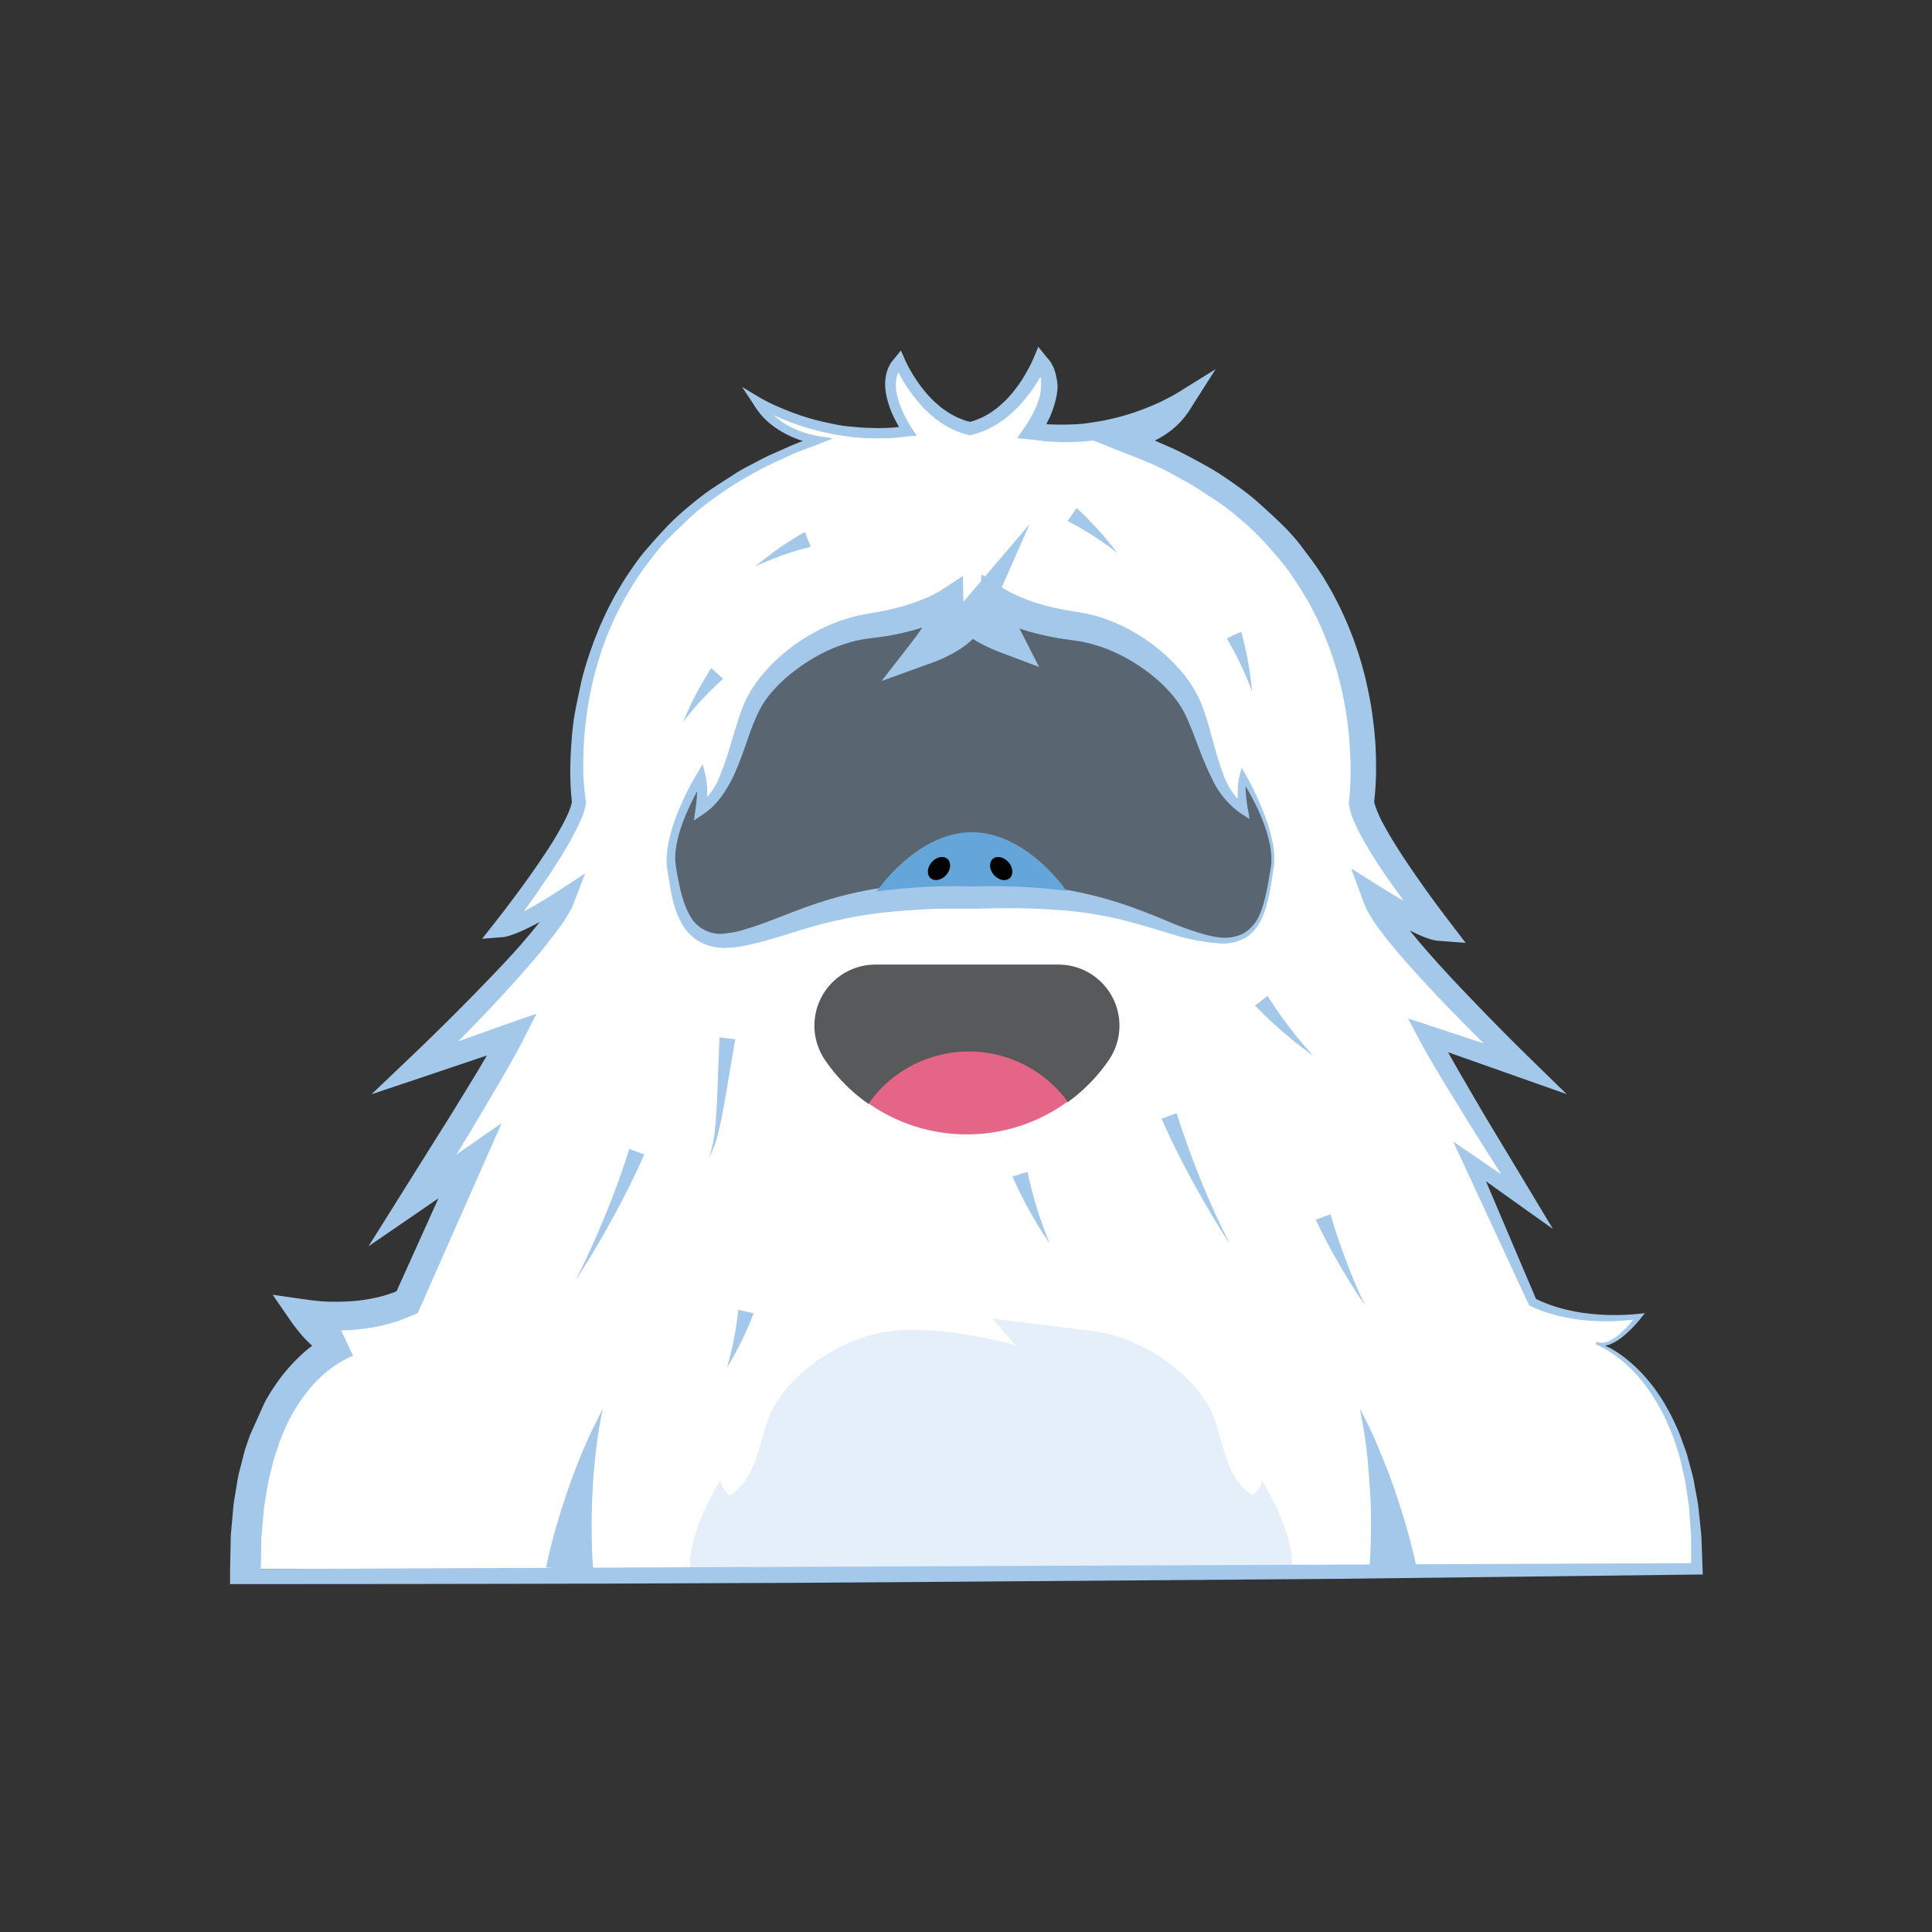 <svg viewBox="0 0 192 192" xmlns="http://www.w3.org/2000/svg" width="192" height="192"><rect x="0" y="0" width="192" height="192" fill="#333333" stroke="none"/><g transform="rotate(0 3.14 2.18) translate(22.86 34.467) scale(0.595)"><defs><style>.cls-1,.cls-3,.cls-8{fill:#a4c8e9;}.cls-2{fill:#fff;}.cls-3{opacity:0.34;}.cls-4{fill:#64a6da;}.cls-5{fill:#010202;}.cls-6{fill:#58595b;}.cls-7{fill:#e46586;}.cls-8{opacity:0.3;}</style></defs><title>-</title><path class="cls-1" d="M91,101.2a1.94,1.94,0,0,0-.44-.44c-.13-.09-.25-.13-.29-.17s0-.11,0-.21a.43.43,0,0,0-.26-.21l.36-.24c.27.09.34.13.32.29A1.39,1.39,0,0,0,91,101.2Zm0,.06a1.27,1.27,0,0,1-.53-.21,1.32,1.32,0,0,1-.53-.89l.36-.24a.65.65,0,0,0,.16.39,2.85,2.85,0,0,1,.42.38.88.88,0,0,1,.14.42C91.07,101.22,91.05,101.28,91,101.26Z"></path><path class="cls-1" d="M157.76,100.08a1.42,1.42,0,0,0-.22.5,1.36,1.36,0,0,0,0,.26s-.08,0-.15,0a.27.27,0,0,0-.06.25l-.35-.26c0-.23-.05-.27.08-.26A1,1,0,0,0,157.76,100.08Zm0-.07c0-.06.12.12.07.43a1,1,0,0,1-.57.67l-.35-.26a.44.44,0,0,0,.26-.21,2,2,0,0,1,.18-.45.57.57,0,0,1,.31-.2C157.78,100,157.83,100,157.8,100Z"></path><path class="cls-2" d="M228.18,166.38c2.81,1.51,7.17-4.44,7.17-4.44s-9.83,1.56-17.82-2.35l-10.45-23.52,9.58,6.69S203.05,121,200,115l16.13,5.52S192.47,97.8,191,91.75c0,0,8.57,5.54,11.09,5.54,0,0-12.6-16.13-13.11-21.18,0,0,6.55-44.36-39.82-60.49,0,0,7.06-1,10.08-6.55a40.47,40.47,0,0,1-25.2,5s5.42-7.69,1.39-11.72c0,0-3.93,9.55-11.78,11.26-7.85-1.71-11.78-11.26-11.78-11.26-4,4,1.39,11.72,1.39,11.72a40.47,40.47,0,0,1-25.2-5c3,5.55,10.08,6.55,10.08,6.55C51.7,31.75,58.25,76.1,58.25,76.1c-.5,5-13.11,21.17-13.11,21.17,2.52,0,11.09-5.55,11.09-5.55-1.51,6-25.2,28.72-25.2,28.72l16.13-5.56c-3,6-16.63,27.69-16.63,27.69L40.11,136,29.56,159.59c-7.89,3.62-17.33,1.92-17.33,1.92s4.36,6.38,7.17,4.87c-1,.42-17.19,6.37-16.8,37.74H245C245.37,172.75,229.21,166.8,228.18,166.38Zm-54.1-79.44c-1,5.8-1.46,14.24-11.41,11.85s-15.7-7.56-38.38-7.06c-22.68-.5-28.8,4.66-38.75,7.06s-10.78-6-11.78-11.85,4.91-15.25,4.91-15.25a20,20,0,0,1,0,5.67c5.17-3.4,6.16-12.85,8.94-18S98.16,47.75,107,46.62s13.25-4.16,13.25-4.16c.19,2.27-4.44,8.32-4.44,8.32,5.94-2.19,7.87-5.14,8.36-6.11a.69.69,0,0,1,.15-.32,3.27,3.27,0,0,1-.15.32c-.12.61.32,2.07,5.68,4,0,0-2.22-4-2-6.26,0,0,4.33,3,13.15,4.16s16.56,7.56,19.34,12.73S164,74,169.2,77.37c0,0-.52-3.78,0-5.67C169.18,71.69,175.09,81.15,174.08,86.94Z"></path><path class="cls-1" d="M245.95,204.13l-.2-5.52-.28-2.75c-.11-.91-.17-1.83-.31-2.74l-.5-2.72a22.39,22.39,0,0,0-.59-2.7l-.72-2.67c-.28-.88-.62-1.74-.93-2.61a21.06,21.06,0,0,0-1.07-2.55,22.22,22.22,0,0,0-1.25-2.47,25.85,25.85,0,0,0-1.44-2.37A24.81,24.81,0,0,0,237,172.8a25.37,25.37,0,0,0-3.95-3.88,20.94,20.94,0,0,0-2.29-1.56c-.35-.21-.74-.35-1.1-.54a3.75,3.75,0,0,0,.8-.2,8.28,8.28,0,0,0,2-1.17,20,20,0,0,0,3.22-3.26l.63-.79-1,.11a38.34,38.34,0,0,1-8.95-.11c-.74-.09-1.47-.22-2.2-.37s-1.45-.32-2.16-.53a21.72,21.72,0,0,1-2.1-.71,18.23,18.23,0,0,1-1.77-.77l-8.36-19.65,6.19,4.42,5,3.55-3.17-5.27-8.35-13.86-4.08-7c-.64-1.13-1.29-2.26-1.92-3.39l12.2,4.31,7.61,2.69-5.8-5.66c-4.55-4.44-9-9-13.36-13.64-2.16-2.33-4.29-4.68-6.29-7.11-.26-.31-.51-.63-.76-.94.42.22.85.43,1.29.63s1,.46,1.61.66a7.85,7.85,0,0,0,.93.29,6,6,0,0,0,1.23.18l4.28.32-2.71-3.54c-2.5-3.26-4.93-6.64-7.22-10.05-1.13-1.71-2.24-3.44-3.23-5.19-.48-.87-1-1.75-1.35-2.62a10.37,10.37,0,0,1-.51-1.26,4.61,4.61,0,0,1-.26-.92,47.79,47.79,0,0,0,.31-4.78c0-1.7,0-3.39-.12-5.08s-.31-3.37-.54-5-.57-3.34-.94-5-.84-3.29-1.34-4.91l-.83-2.41-.94-2.37c-.68-1.56-1.38-3.11-2.19-4.61-.38-.76-.81-1.5-1.25-2.23s-.85-1.47-1.35-2.17c-.93-1.43-2-2.79-3-4.12s-2.18-2.62-3.4-3.8S173,27.14,171.73,26s-2.63-2.15-4-3.12-2.78-1.93-4.26-2.76-2.95-1.64-4.45-2.4-3-1.37-4.56-2.06c.46-.23.91-.48,1.35-.75a14.83,14.83,0,0,0,1.43-1,13.94,13.94,0,0,0,1.31-1.18,11.39,11.39,0,0,0,1.16-1.36,14.09,14.09,0,0,0,1-1.51l3.91-6.13L158.3,7.65c-.37.23-.85.51-1.3.74s-.92.47-1.39.71q-1.42.67-2.89,1.24a39.23,39.23,0,0,1-6,1.8c-1,.25-2.06.38-3.1.55s-2.08.25-3.13.27a30.92,30.92,0,0,1-3.14,0c-.35,0-.69,0-1-.07.17-.33.34-.66.5-1a16.25,16.25,0,0,0,1.11-3.27,11.31,11.31,0,0,0,.26-1.78A8.42,8.42,0,0,0,138,5a5.1,5.1,0,0,0-.24-.95,3.53,3.53,0,0,0-.38-.92,4.22,4.22,0,0,0-.52-.85l-.64-.76L135,0l-.8,1.91c-.23.56-.54,1.19-.86,1.77s-.66,1.17-1,1.73a23.44,23.44,0,0,1-2.44,3.16,18.11,18.11,0,0,1-1.44,1.35,6.78,6.78,0,0,1-.77.61c-.27.18-.52.39-.8.56l-.84.48a8.26,8.26,0,0,1-.87.41,9.39,9.39,0,0,1-1.59.55A9.18,9.18,0,0,1,122,12a8.32,8.32,0,0,1-.89-.39l-.86-.47c-.28-.16-.54-.36-.82-.54a6.86,6.86,0,0,1-.79-.59,18.23,18.23,0,0,1-1.48-1.33,22.14,22.14,0,0,1-2.53-3.15c-.38-.56-.73-1.14-1.06-1.73s-.65-1.21-.9-1.79l-.62-1.4-.89,1.1-.6.73a3.91,3.91,0,0,0-.48.81,3.24,3.24,0,0,0-.35.87,4.72,4.72,0,0,0-.22.9,8,8,0,0,0-.07,1.79,10.87,10.87,0,0,0,.27,1.71,15.77,15.77,0,0,0,1.13,3.17c.28.58.58,1.14.9,1.69-.61.07-1.22.14-1.84.15a31.45,31.45,0,0,1-3.19,0c-1.07,0-2.13-.14-3.19-.22s-2.12-.28-3.16-.51a40,40,0,0,1-6.17-1.73q-1.51-.56-3-1.22A30.78,30.78,0,0,1,88.4,8.43L85.52,6.7l1.81,2.72a13.16,13.16,0,0,0,.92,1.38,10.43,10.43,0,0,0,1.09,1.25,12.92,12.92,0,0,0,1.24,1.08,13.8,13.8,0,0,0,1.35.92,18.16,18.16,0,0,0,2.92,1.4c.28.1.56.19.84.28-.83.31-1.65.62-2.47,1-1.5.7-3.05,1.28-4.51,2.07s-3,1.5-4.35,2.39-2.8,1.77-4.17,2.71-2.65,2-3.92,3.06-2.49,2.2-3.63,3.42-2.24,2.46-3.32,3.72-2,2.64-2.93,4c-.48.68-.89,1.4-1.32,2.12s-.85,1.43-1.23,2.17c-.8,1.46-1.49,3-2.15,4.5l-.93,2.32-.83,2.35c-.51,1.59-1,3.18-1.35,4.8s-.7,3.25-1,4.9-.45,3.3-.57,5-.19,3.33-.18,5A46,46,0,0,0,57.1,76a6.82,6.82,0,0,1-.34,1.19,11.3,11.3,0,0,1-.57,1.34c-.41.9-.92,1.78-1.42,2.67-1,1.77-2.17,3.49-3.33,5.2-2.34,3.41-4.83,6.75-7.39,10l-1.95,2.47,3-.24a5.51,5.51,0,0,0,1.09-.15,7.37,7.37,0,0,0,.88-.26c.56-.19,1.06-.4,1.57-.62,1-.44,1.95-.93,2.89-1.43l.19-.11c-.67.86-1.36,1.71-2.08,2.54-2,2.4-4.21,4.72-6.4,7-4.4,4.58-8.94,9.08-13.54,13.46l-6.07,5.78,8-2.68,11.28-3.8-1.47,2.49-4.2,6.87-8.56,13.66-5.55,8.85,8.62-5.91,3.06-2.1-7,15.53a9.55,9.55,0,0,1-1.08.4,19.63,19.63,0,0,1-1.92.56c-.65.16-1.32.29-2,.4s-1.35.2-2,.25a35,35,0,0,1-4.13.12c-.69,0-1.38-.06-2.07-.12l-1-.11-1-.14-5.49-.78,3.09,4.48c.28.4.51.71.78,1.06s.53.66.81,1a20.86,20.86,0,0,0,1.83,1.89l.1.08-.56.42a29.51,29.51,0,0,0-5.94,6.65,27.73,27.73,0,0,0-1.5,2.52l-2.38,5.31c-.31.91-.65,1.82-.93,2.73l-.71,2.78a22.66,22.66,0,0,0-.58,2.8l-.47,2.81c-.13.94-.19,1.88-.28,2.82l-.25,2.82-.12,5.62L0,206.65H2.59q30.3,0,60.6-.08l30.3-.12,30.3-.21,60.6-.46,60.6-.72h1Zm-240.81,0,.1-5.29.23-2.62c.09-.87.14-1.75.25-2.61L6.15,191a21.21,21.21,0,0,1,.51-2.55l.62-2.52c.25-.82.55-1.62.81-2.44A18.66,18.66,0,0,1,9,181.11a19.68,19.68,0,0,1,1.1-2.29,27.33,27.33,0,0,1,2.72-4.2,22.54,22.54,0,0,1,3.42-3.52,18.19,18.19,0,0,1,2-1.4,13.07,13.07,0,0,1,2.09-1.08v0l.23-.08-2-4.26c.91,0,1.82-.07,2.73-.16s1.57-.18,2.35-.31,1.56-.29,2.34-.49,1.55-.41,2.31-.69,1.51-.6,2.27-.9l.77-.31.38-.85,10.46-23.67,3.2-7.25-6.49,4.52-1.06.74c1-1.65,2-3.29,3-4.95l4.13-7c1.36-2.35,2.71-4.67,4-7.18l2.23-4.38L46.52,113l-8.39,3c2.58-2.63,5.14-5.28,7.64-8,2.17-2.38,4.33-4.77,6.38-7.29,1-1.25,2-2.53,3-3.89a21.89,21.89,0,0,0,1.38-2.13,10.2,10.2,0,0,0,.64-1.17l.54-1.39,1.6-4.17-3.88,2.54c-1.7,1.11-3.46,2.2-5.23,3.19l-1.13.61c1.53-2.12,3-4.25,4.47-6.43,1.15-1.77,2.29-3.54,3.33-5.41.51-.94,1-1.87,1.47-2.88A13.5,13.5,0,0,0,59,78a9.69,9.69,0,0,0,.44-1.77l0-.09,0-.19A43.16,43.16,0,0,1,59,71.19c0-1.6,0-3.22.09-4.82s.26-3.21.46-4.81.51-3.18.84-4.76.77-3.13,1.23-4.67,1-3.06,1.63-4.55,1.29-3,2.05-4.37c.35-.72.76-1.42,1.17-2.11s.8-1.4,1.27-2.06c.86-1.36,1.83-2.65,2.81-3.92s2-2.5,3.19-3.63,2.3-2.26,3.5-3.34,2.48-2.06,3.8-3,2.64-1.86,4-2.67,2.8-1.61,4.24-2.36,2.94-1.37,4.4-2.06,3-1.17,4.53-1.76l2.49-1-2.63-.43a13.12,13.12,0,0,1-1.42-.32c-.48-.13-1-.29-1.42-.46a15.39,15.39,0,0,1-2.66-1.3A12.32,12.32,0,0,1,91.47,12c-.23-.19-.45-.39-.67-.59.93.43,1.87.83,2.83,1.19A41.59,41.59,0,0,0,100,14.43c1.08.26,2.19.39,3.29.56s2.21.25,3.33.26a33.1,33.1,0,0,0,3.34,0c1.12,0,2.22-.2,3.33-.29l1.42-.12-.83-1.24A19.5,19.5,0,0,1,112.44,11a14,14,0,0,1-1-2.82,9.08,9.08,0,0,1-.22-1.43,6.19,6.19,0,0,1,.07-1.38,3,3,0,0,1,.16-.64,1.79,1.79,0,0,1,.19-.47l.26.5q.52,1,1.12,1.87a27.23,27.23,0,0,0,2.7,3.46,20.2,20.2,0,0,0,1.62,1.52,8.29,8.29,0,0,0,.88.69c.31.21.6.45.92.64l1,.57a10.27,10.27,0,0,0,1,.48,14.65,14.65,0,0,0,2.17.73l.22.07.24-.07A14.71,14.71,0,0,0,126,14a10.35,10.35,0,0,0,1-.46l1-.55c.33-.19.63-.42.94-.63a8.4,8.4,0,0,0,.9-.68,20.4,20.4,0,0,0,1.66-1.5,25.79,25.79,0,0,0,2.78-3.44c.38-.56.74-1.14,1.07-1.73a1.22,1.22,0,0,1,.08.38,5.83,5.83,0,0,1,0,1.29A8.71,8.71,0,0,1,135.31,8a13.59,13.59,0,0,1-1,2.72c-.21.44-.45.88-.69,1.31s-.52.87-.77,1.23l-1.39,2,2.34.23c1.13.11,2.25.31,3.38.35a33.67,33.67,0,0,0,3.4.06c1.14,0,2.26-.13,3.39-.22l.32,0,4.24,1.7c1.48.6,3,1.15,4.46,1.77s2.93,1.28,4.31,2.06,2.81,1.48,4.14,2.35,2.66,1.71,4,2.63,2.5,1.93,3.71,2.95,2.34,2.11,3.41,3.27,2.1,2.35,3.1,3.55,1.89,2.51,2.73,3.84c.45.64.84,1.33,1.24,2s.8,1.35,1.15,2.06c.75,1.38,1.39,2.82,2,4.26l.86,2.2.76,2.24c.46,1.51.88,3,1.24,4.57s.64,3.1.87,4.66.4,3.14.5,4.72.17,3.16.15,4.73a42.72,42.72,0,0,1-.27,4.62l0,.36,0,.16a10.47,10.47,0,0,0,.5,2,14.25,14.25,0,0,0,.68,1.63c.24.51.48,1,.75,1.5s.51,1,.79,1.43c1.08,1.88,2.25,3.65,3.43,5.41,1,1.42,2,2.8,3,4.18-1.33-.76-2.66-1.54-3.94-2.35l-4.85-3.06,1.91,5.17c.18.49.38,1,.58,1.47a10.42,10.42,0,0,0,.67,1.2A22.12,22.12,0,0,0,191.75,97c1,1.36,2,2.63,3.07,3.87,2.09,2.5,4.28,4.87,6.49,7.21,2.66,2.82,5.38,5.56,8.12,8.28l-8.88-2.93-3.8-1.26,1.85,3.49c1.31,2.48,2.7,4.78,4.1,7.11l4.25,6.92,5.38,8.53-4.57-3.12-3.46-2.36,1.75,3.77,10.82,23.35.13.28.22.09c.73.29,1.43.65,2.18.88a23.1,23.1,0,0,0,2.24.68c.75.19,1.51.35,2.28.48s1.53.24,2.3.31a37.21,37.21,0,0,0,8.15-.1,18.51,18.51,0,0,1-2.3,2.44,7.7,7.7,0,0,1-1.8,1.16,3.43,3.43,0,0,1-1,.26l-.47,0-.53-.18-.17.44a15.27,15.27,0,0,1,2.37,1.27,20.31,20.31,0,0,1,2.16,1.59,24.59,24.59,0,0,1,3.68,3.9,25.73,25.73,0,0,1,1.53,2.21,24.89,24.89,0,0,1,1.33,2.33,21.3,21.3,0,0,1,1.13,2.43,20.12,20.12,0,0,1,1,2.51c.27.85.57,1.7.82,2.56l.61,2.62a21.48,21.48,0,0,1,.5,2.64l.4,2.66c.11.89.15,1.79.22,2.69l.19,2.69,0,4.45Z"></path><path class="cls-1" d="M174.32,87c-.46,2.75-.73,5.6-1.9,8.26a7.44,7.44,0,0,1-2.73,3.39,7.64,7.64,0,0,1-4.28,1A34.31,34.31,0,0,1,157,98c-2.71-.8-5.38-1.64-8.06-2.3a62.94,62.94,0,0,0-8.11-1.42c-2.73-.26-5.47-.43-8.23-.49s-5.45,0-8.34.06l-4.21,0c-1.37,0-2.73,0-4.1.11-2.74.14-5.47.36-8.18.69a81.07,81.07,0,0,0-8,1.52c-2.66.65-5.29,1.51-8,2.34-1.35.42-2.74.81-4.13,1.15-.74.15-1.34.33-2.18.47a14.92,14.92,0,0,1-2.19.24,8.75,8.75,0,0,1-4.69-.93A8,8,0,0,1,75.27,96c-1.44-2.74-1.72-5.65-2.19-8.4L73,87.11l-.06-.58a6.41,6.41,0,0,1,0-1.1,14.28,14.28,0,0,1,.22-2.25A27.4,27.4,0,0,1,74.31,79,46.59,46.59,0,0,1,78,71.29l.94-1.59.46,1.8a11.81,11.81,0,0,1,.29,3.05c0,1-.07,1.94-.18,2.93l-1.33-.83A12.12,12.12,0,0,0,82,71.19c.89-2.17,1.53-4.48,2.24-6.82.35-1.17.72-2.36,1.15-3.55a19,19,0,0,1,1.68-3.51,23.67,23.67,0,0,1,2.37-3.16,29.87,29.87,0,0,1,2.75-2.71,29,29,0,0,1,3.07-2.34,33,33,0,0,1,3.36-1.93,28,28,0,0,1,3.6-1.5,23.77,23.77,0,0,1,3.82-1c1.24-.23,2.43-.41,3.51-.65s2.25-.51,3.34-.86A32.14,32.14,0,0,0,116.12,42a19.5,19.5,0,0,0,2.82-1.44l3.47-2.29.08,4a5.57,5.57,0,0,1-.06,1.17,6.71,6.71,0,0,1-.21.87,12.72,12.72,0,0,1-.53,1.4c-.38.84-.8,1.6-1.23,2.34s-.88,1.44-1.34,2.13-.92,1.36-1.44,2.06L115,48.53a19.92,19.92,0,0,0,4.16-2.15A11.32,11.32,0,0,0,120.79,45a6.29,6.29,0,0,0,1.11-1.47l-.23.66a3.34,3.34,0,0,1,.22-.71,3.24,3.24,0,0,1,.19-.36l.13-.19.08-.11.16-.19,11.09-13-6.87,15.59-.27.6.23-.66a1.36,1.36,0,0,0-.12-1c0-.06,0,0,.14.13a6.18,6.18,0,0,0,1.06.7,22.26,22.26,0,0,0,3,1.31L127.59,50l-.44-.84-.39-.82c-.25-.55-.49-1.12-.71-1.71a14.92,14.92,0,0,1-.58-1.9,9.6,9.6,0,0,1-.19-1.1,7.41,7.41,0,0,1,0-1.33L125.5,38l3.76,2.39c.26.16.8.49,1.26.71s1,.47,1.48.69a30.84,30.84,0,0,0,3.17,1.13c1.08.33,2.19.6,3.31.84.56.1,1.12.23,1.69.31l1.82.3.9.16,1,.24a16.47,16.47,0,0,1,2,.57,28.64,28.64,0,0,1,3.64,1.53,32.93,32.93,0,0,1,3.38,2,29.64,29.64,0,0,1,3.08,2.39A30.54,30.54,0,0,1,158.71,54,22,22,0,0,1,161,57.14a16.35,16.35,0,0,1,.94,1.8c.24.53.48,1.17.72,1.8.42,1.22.77,2.41,1.09,3.59.65,2.36,1.24,4.67,2.08,6.85a12.2,12.2,0,0,0,3.74,5.56l-1.15.73c-.09-1-.13-1.94-.12-2.92a12.18,12.18,0,0,1,.33-3l.33-1.25.63,1.1a47.39,47.39,0,0,1,3.44,7.47,24.1,24.1,0,0,1,1.12,4,8.1,8.1,0,0,1,.16,1,8.59,8.59,0,0,1,.09,1A10.65,10.65,0,0,1,174.32,87Zm-.47-.08a10.19,10.19,0,0,0,.06-2,8.13,8.13,0,0,0-.11-1,7.7,7.7,0,0,0-.17-1,23.5,23.5,0,0,0-1.17-3.84,34.38,34.38,0,0,0-1.7-3.66c-.63-1.19-1.3-2.37-2-3.48l1-.14a10.12,10.12,0,0,0-.09,2.68c.06.92.18,1.86.34,2.75l.28,1.63-1.43-.9a14.45,14.45,0,0,1-4.89-5.92c-1.13-2.25-2-4.59-2.84-6.84-.43-1.13-.88-2.23-1.35-3.27-.23-.48-.46-1-.78-1.51a13,13,0,0,0-.88-1.34,23.85,23.85,0,0,0-2.19-2.5,26.51,26.51,0,0,0-2.56-2.2,33.38,33.38,0,0,0-2.8-1.89,28.43,28.43,0,0,0-3-1.56,24,24,0,0,0-3.12-1.14c-.53-.16-1.05-.31-1.55-.4-.26-.06-.48-.12-.76-.17l-.9-.14-1.77-.25c-.63-.08-1.26-.21-1.89-.31-1.26-.24-2.51-.51-3.76-.87a35.82,35.82,0,0,1-3.71-1.24c-.61-.25-1.22-.51-1.83-.81a15.19,15.19,0,0,1-1.91-1.07l4-1.88a3,3,0,0,0,0,.33,4.56,4.56,0,0,0,.1.54,9.92,9.92,0,0,0,.39,1.28c.16.45.35.9.56,1.36l.32.68.33.63,3.06,6-6.17-2.33a27.06,27.06,0,0,1-3.69-1.65,11,11,0,0,1-2-1.34,5.74,5.74,0,0,1-1.07-1.23,3.72,3.72,0,0,1-.56-2.7l.23-.66a.07.07,0,0,1,0,0l4.22,2.6.13-.15.06-.07.08-.12a1.77,1.77,0,0,0,.1-.2,1.7,1.7,0,0,0,.12-.37l-.23.66a11.11,11.11,0,0,1-2.09,2.71,16.26,16.26,0,0,1-2.43,1.93A24.73,24.73,0,0,1,116.61,53l-7.79,2.82,5.06-6.52c.44-.57.91-1.2,1.34-1.82s.85-1.25,1.25-1.88.75-1.26,1-1.86a8.54,8.54,0,0,0,.34-.82,2.31,2.31,0,0,0,.08-.29c0-.11,0,0,0,0l3.55,1.69a22.75,22.75,0,0,1-3.7,1.81,36.52,36.52,0,0,1-3.68,1.22c-1.24.35-2.48.62-3.74.85s-2.53.36-3.69.52a19.76,19.76,0,0,0-3.26.69,24.12,24.12,0,0,0-3.17,1.16,29.17,29.17,0,0,0-5.86,3.51,26.56,26.56,0,0,0-2.6,2.24,21.17,21.17,0,0,0-2.19,2.53,16,16,0,0,0-1.67,3c-.47,1.07-.9,2.17-1.3,3.31C85.82,67.42,85,69.77,83.94,72a21.45,21.45,0,0,1-2,3.3,12.3,12.3,0,0,1-2.86,2.74l-1.6,1.07.27-1.9c.13-.9.22-1.83.26-2.74a10.53,10.53,0,0,0-.14-2.61l1.4.21a44.08,44.08,0,0,0-3.66,7.4,22.52,22.52,0,0,0-1.08,3.93,13.26,13.26,0,0,0-.17,1.94,5.17,5.17,0,0,0,.06,1l.05.47.09.52c.5,2.75,1,5.53,2.29,7.74A5.77,5.77,0,0,0,83,97.94a12.68,12.68,0,0,0,2-.36c.54-.12,1.28-.37,1.9-.55,1.3-.42,2.59-.89,3.89-1.39,2.6-1,5.24-2.06,8-2.94a63.88,63.88,0,0,1,17-3c1.43-.09,2.88-.09,4.32-.14l4.22.07,4.22,0c1.43.06,2.86.12,4.28.24a65.45,65.45,0,0,1,16.85,3.39c2.71.92,5.31,2,7.9,3.09,1.3.52,2.59,1,3.91,1.41.68.2,1.33.43,2,.56l1,.23,1,.11a6.75,6.75,0,0,0,3.83-.72,6.55,6.55,0,0,0,2.6-3C173,92.49,173.35,89.66,173.85,86.9Z"></path><path class="cls-1" d="M124.14,44.67a3.27,3.27,0,0,0,.15-.32A.69.69,0,0,0,124.14,44.67Z"></path><path class="cls-3" d="m169.2 77.37c-5.17-3.4-6.14-12.85-8.91-18s-10.52-11.59-19.34-12.73-13.15-4.16-13.15-4.16c-0.19 2.27 2 6.26 2 6.26-5.36-2-5.8-3.43-5.68-4-0.49 1-2.42 3.92-8.36 6.11 0 0 4.63-6 4.44-8.32 0 0-4.43 3-13.25 4.16s-16.58 7.49-19.36 12.65-3.77 14.62-8.94 18a20 20 0 0 0 0 -5.67s-5.92 9.45-4.91 15.25 1.83 14.24 11.78 11.85 16.07-7.56 38.75-7.06c22.68-0.5 28.43 4.66 38.38 7.06s10.4-6 11.41-11.85-4.91-15.25-4.91-15.25c-0.48 1.92 0.05 5.7 0.05 5.7z"></path><path class="cls-4" d="m123.9 81.07c-6.76 0-12.65 5.39-15.89 9.89a98.59 98.59 0 0 1 16.27 -0.82 99.38 99.38 0 0 1 15.43 0.71c-3.25-4.47-9.1-9.78-15.81-9.78z"></path><ellipse class="cls-5" transform="translate(-25.12 118.8) rotate(-48.78)" cx="118.4" cy="87.1" rx="2.14" ry="1.62"></ellipse><ellipse class="cls-5" transform="translate(-25.47 106.5) rotate(-41.22)" cx="128.8" cy="87.1" rx="1.62" ry="2.14"></ellipse><path class="cls-6" d="m146.8 119.1a10.2 10.2 0 0 0 -8.52 -15.92h-30.4a10.2 10.2 0 0 0 -8.52 15.92 28.57 28.57 0 0 0 7.32 7.38 20.4 20.4 0 0 1 33.21 -0.3 28.61 28.61 0 0 0 6.91 -7.08z"></path><path class="cls-7" d="m123.4 117.7a20.45 20.45 0 0 0 -16.72 8.68 28.59 28.59 0 0 0 33.21 -0.31 20.44 20.44 0 0 0 -16.49 -8.37z"></path><path class="cls-1" d="M52.78,203.87c.51-2.47,1.11-4.69,1.76-7s1.38-4.51,2.16-6.73,1.64-4.4,2.56-6.54,2-4.23,3-6.27c-.46,2.27-.86,4.52-1.12,6.79s-.47,4.53-.58,6.8-.17,4.53-.16,6.78.09,4.55.27,6.64Z"></path><path class="cls-1" d="M190.29,204.36c.18-2.09.25-4.41.27-6.64s0-4.51-.16-6.78-.31-4.53-.58-6.8-.66-4.52-1.12-6.79c1.08,2,2.12,4.12,3,6.27s1.79,4.32,2.56,6.54,1.51,4.46,2.16,6.73,1.25,4.52,1.76,7Z"></path><path class="cls-8" d="M177.26,204.59c1-5.8-4.91-15.25-4.91-15.25a4,4,0,0,1-1.57,2.49c-5.17-3.4-4.55-9.67-7.32-14.84s-10.52-11.45-19.34-12.58-16.8-2.09-16.8-2.09l3.88,4.44s-12.22-3.48-21-2.35-16.61,7.49-19.38,12.65-2.18,11.4-7.35,14.8a4.09,4.09,0,0,1-1.58-2.51s-5.92,9.44-4.91,15.24"></path><path class="cls-1" d="m69.19 134.9q-2.44 5.51-5.33 10.73c-1.91 3.49-3.94 6.91-6.1 10.24 1.78-3.54 3.4-7.16 4.91-10.81s2.87-7.35 4-11.09z"></path><path class="cls-1" d="m158.1 128c1.18 3.74 2.54 7.44 4 11.09s3.13 7.27 4.91 10.81c-2.16-3.33-4.18-6.75-6.1-10.24s-3.7-7.06-5.33-10.73z"></path><path class="cls-1" d="m183.8 144.9c0.75 2.59 1.62 5.16 2.59 7.7s2 5.07 3.2 7.54c-1.55-2.26-3-4.59-4.39-7s-2.68-4.83-3.87-7.35z"></path><path class="cls-1" d="m133.2 137.8a68.14 68.14 0 0 0 3.71 12 69.41 69.41 0 0 1 -6.22 -11.22z"></path><path class="cls-1" d="m173.3 108.4a68.14 68.14 0 0 0 7.62 10 69.41 69.41 0 0 1 -9.72 -8.38z"></path><path class="cls-1" d="M87.45,161.42A53.63,53.63,0,0,1,83,170.5a52.36,52.36,0,0,0,1.88-9.66Z"></path><path class="cls-1" d="M168.89,47.58a53.64,53.64,0,0,1,1.8,10,52.37,52.37,0,0,0-4.21-8.89Z"></path><path class="cls-1" d="M141.39,26.91a53.62,53.62,0,0,1,6.78,7.51,52.35,52.35,0,0,0-8.27-5.33Z"></path><path class="cls-1" d="M97,33.39a52.35,52.35,0,0,0-9.27,3.29A53.63,53.63,0,0,1,96,30.93Z"></path><path class="cls-1" d="M82.36,55.45a52.35,52.35,0,0,0-6.69,7.21,53.63,53.63,0,0,1,4.71-9Z"></path><path class="cls-1" d="M84.38,115.65,82.68,125.7c-.3,1.68-.61,3.36-1,5a17.14,17.14,0,0,1-1.75,4.81A16.84,16.84,0,0,0,81,130.61c.18-1.68.27-3.37.35-5.06l.4-10.2Z"></path></g></svg>
